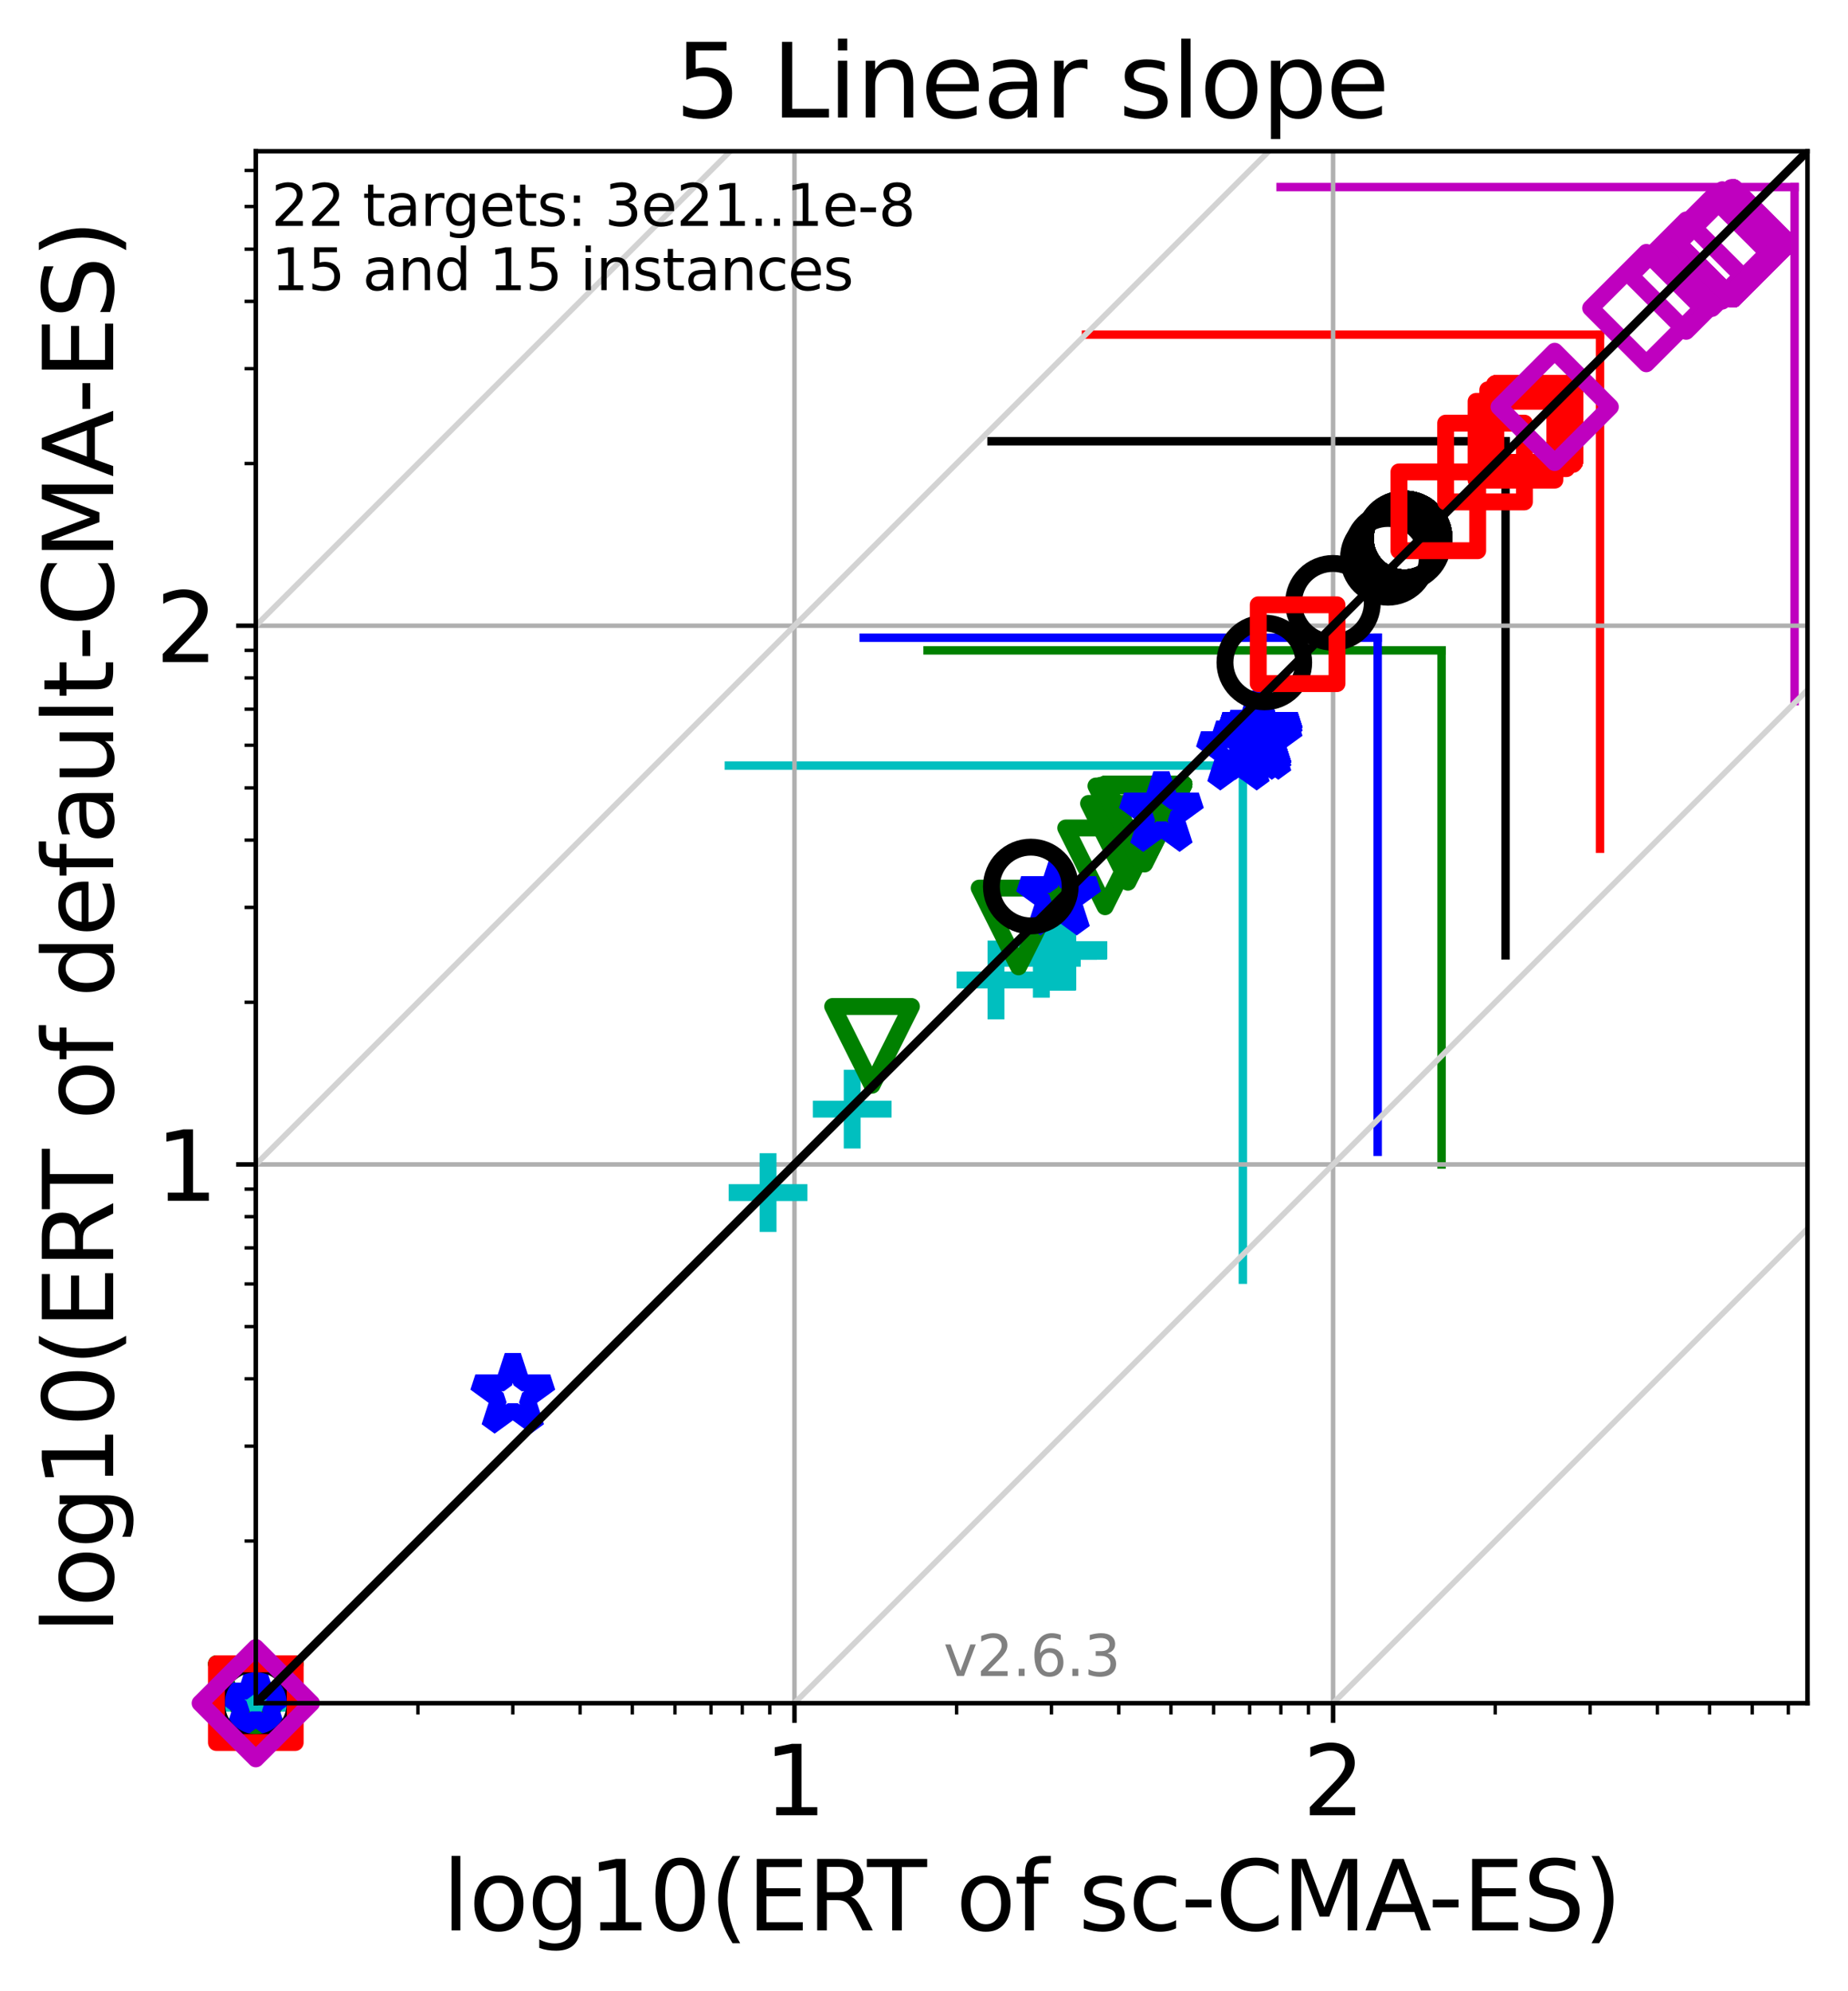 <?xml version="1.0" encoding="utf-8" standalone="no"?>
<!DOCTYPE svg PUBLIC "-//W3C//DTD SVG 1.1//EN"
  "http://www.w3.org/Graphics/SVG/1.1/DTD/svg11.dtd">
<svg xmlns:xlink="http://www.w3.org/1999/xlink" width="328.469pt" height="353.783pt" viewBox="0 0 328.469 353.783" xmlns="http://www.w3.org/2000/svg" version="1.1">
 <defs>
  <style type="text/css">*{stroke-linejoin: round; stroke-linecap: butt}</style>
 </defs>
 <g id="figure_1">
  <g id="patch_1">
   <path d="M 0 353.783 
L 328.469 353.783 
L 328.469 0 
L 0 0 
z
" style="fill: #ffffff"/>
  </g>
  <g id="axes_1">
   <g id="patch_2">
    <path d="M 45.469 302.677 
L 321.269 302.677 
L 321.269 26.877 
L 45.469 26.877 
z
" style="fill: #ffffff"/>
   </g>
   <g id="line2d_1">
    <path d="M 220.912 227.415 
L 220.912 136.056 
" clip-path="url(#p8cc02c3ba6)" style="fill: none; stroke: #00bfbf; stroke-width: 1.5; stroke-linecap: square"/>
   </g>
   <g id="line2d_2">
    <path d="M 129.554 136.056 
L 220.912 136.056 
" clip-path="url(#p8cc02c3ba6)" style="fill: none; stroke: #00bfbf; stroke-width: 1.5; stroke-linecap: square"/>
   </g>
   <g id="line2d_3">
    <path d="M 256.229 206.938 
L 256.229 115.579 
" clip-path="url(#p8cc02c3ba6)" style="fill: none; stroke: #008000; stroke-width: 1.5; stroke-linecap: square"/>
   </g>
   <g id="line2d_4">
    <path d="M 164.871 115.579 
L 256.229 115.579 
" clip-path="url(#p8cc02c3ba6)" style="fill: none; stroke: #008000; stroke-width: 1.5; stroke-linecap: square"/>
   </g>
   <g id="line2d_5">
    <path d="M 244.873 204.69 
L 244.873 113.331 
" clip-path="url(#p8cc02c3ba6)" style="fill: none; stroke: #0000ff; stroke-width: 1.5; stroke-linecap: square"/>
   </g>
   <g id="line2d_6">
    <path d="M 153.515 113.331 
L 244.873 113.331 
" clip-path="url(#p8cc02c3ba6)" style="fill: none; stroke: #0000ff; stroke-width: 1.5; stroke-linecap: square"/>
   </g>
   <g id="line2d_7">
    <path d="M 267.598 169.774 
L 267.598 78.415 
" clip-path="url(#p8cc02c3ba6)" style="fill: none; stroke: #000000; stroke-width: 1.5; stroke-linecap: square"/>
   </g>
   <g id="line2d_8">
    <path d="M 176.24 78.415 
L 267.598 78.415 
" clip-path="url(#p8cc02c3ba6)" style="fill: none; stroke: #000000; stroke-width: 1.5; stroke-linecap: square"/>
   </g>
   <g id="line2d_9">
    <path d="M 284.391 150.826 
L 284.391 59.468 
" clip-path="url(#p8cc02c3ba6)" style="fill: none; stroke: #ff0000; stroke-width: 1.5; stroke-linecap: square"/>
   </g>
   <g id="line2d_10">
    <path d="M 193.032 59.468 
L 284.391 59.468 
" clip-path="url(#p8cc02c3ba6)" style="fill: none; stroke: #ff0000; stroke-width: 1.5; stroke-linecap: square"/>
   </g>
   <g id="line2d_11">
    <path d="M 318.97 124.602 
L 318.97 33.243 
" clip-path="url(#p8cc02c3ba6)" style="fill: none; stroke: #bf00bf; stroke-width: 1.5; stroke-linecap: square"/>
   </g>
   <g id="line2d_12">
    <path d="M 227.612 33.243 
L 318.97 33.243 
" clip-path="url(#p8cc02c3ba6)" style="fill: none; stroke: #bf00bf; stroke-width: 1.5; stroke-linecap: square"/>
   </g>
   <g id="matplotlib.axis_1">
    <g id="xtick_1">
     <g id="line2d_13">
      <path d="M 141.208 302.677 
L 141.208 26.877 
" clip-path="url(#p8cc02c3ba6)" style="fill: none; stroke: #b0b0b0; stroke-width: 0.8; stroke-linecap: square"/>
     </g>
     <g id="line2d_14">
      <defs>
       <path id="m5a63c0bdde" d="M 0 0 
L 0 3.5 
" style="stroke: #000000; stroke-width: 0.8"/>
      </defs>
      <g>
       <use xlink:href="#m5a63c0bdde" x="141.208" y="302.677" style="stroke: #000000; stroke-width: 0.8"/>
      </g>
     </g>
     <g id="text_1">
      <!-- 1 -->
      <g transform="translate(135.8 322.595)scale(0.17 -0.17)">
       <defs>
        <path id="DejaVuSans-31" d="M 794 531 
L 1825 531 
L 1825 4091 
L 703 3866 
L 703 4441 
L 1819 4666 
L 2450 4666 
L 2450 531 
L 3481 531 
L 3481 0 
L 794 0 
L 794 531 
z
" transform="scale(0.016)"/>
       </defs>
       <use xlink:href="#DejaVuSans-31"/>
      </g>
     </g>
    </g>
    <g id="xtick_2">
     <g id="line2d_15">
      <path d="M 236.948 302.677 
L 236.948 26.877 
" clip-path="url(#p8cc02c3ba6)" style="fill: none; stroke: #b0b0b0; stroke-width: 0.8; stroke-linecap: square"/>
     </g>
     <g id="line2d_16">
      <g>
       <use xlink:href="#m5a63c0bdde" x="236.948" y="302.677" style="stroke: #000000; stroke-width: 0.8"/>
      </g>
     </g>
     <g id="text_2">
      <!-- 2 -->
      <g transform="translate(231.54 322.595)scale(0.17 -0.17)">
       <defs>
        <path id="DejaVuSans-32" d="M 1228 531 
L 3431 531 
L 3431 0 
L 469 0 
L 469 531 
Q 828 903 1448 1529 
Q 2069 2156 2228 2338 
Q 2531 2678 2651 2914 
Q 2772 3150 2772 3378 
Q 2772 3750 2511 3984 
Q 2250 4219 1831 4219 
Q 1534 4219 1204 4116 
Q 875 4013 500 3803 
L 500 4441 
Q 881 4594 1212 4672 
Q 1544 4750 1819 4750 
Q 2544 4750 2975 4387 
Q 3406 4025 3406 3419 
Q 3406 3131 3298 2873 
Q 3191 2616 2906 2266 
Q 2828 2175 2409 1742 
Q 1991 1309 1228 531 
z
" transform="scale(0.016)"/>
       </defs>
       <use xlink:href="#DejaVuSans-32"/>
      </g>
     </g>
    </g>
    <g id="xtick_3">
     <g id="line2d_17">
      <defs>
       <path id="m950e159a5c" d="M 0 0 
L 0 2 
" style="stroke: #000000; stroke-width: 0.6"/>
      </defs>
      <g>
       <use xlink:href="#m950e159a5c" x="74.289" y="302.677" style="stroke: #000000; stroke-width: 0.6"/>
      </g>
     </g>
    </g>
    <g id="xtick_4">
     <g id="line2d_18">
      <g>
       <use xlink:href="#m950e159a5c" x="91.148" y="302.677" style="stroke: #000000; stroke-width: 0.6"/>
      </g>
     </g>
    </g>
    <g id="xtick_5">
     <g id="line2d_19">
      <g>
       <use xlink:href="#m950e159a5c" x="103.11" y="302.677" style="stroke: #000000; stroke-width: 0.6"/>
      </g>
     </g>
    </g>
    <g id="xtick_6">
     <g id="line2d_20">
      <g>
       <use xlink:href="#m950e159a5c" x="112.388" y="302.677" style="stroke: #000000; stroke-width: 0.6"/>
      </g>
     </g>
    </g>
    <g id="xtick_7">
     <g id="line2d_21">
      <g>
       <use xlink:href="#m950e159a5c" x="119.969" y="302.677" style="stroke: #000000; stroke-width: 0.6"/>
      </g>
     </g>
    </g>
    <g id="xtick_8">
     <g id="line2d_22">
      <g>
       <use xlink:href="#m950e159a5c" x="126.378" y="302.677" style="stroke: #000000; stroke-width: 0.6"/>
      </g>
     </g>
    </g>
    <g id="xtick_9">
     <g id="line2d_23">
      <g>
       <use xlink:href="#m950e159a5c" x="131.93" y="302.677" style="stroke: #000000; stroke-width: 0.6"/>
      </g>
     </g>
    </g>
    <g id="xtick_10">
     <g id="line2d_24">
      <g>
       <use xlink:href="#m950e159a5c" x="136.828" y="302.677" style="stroke: #000000; stroke-width: 0.6"/>
      </g>
     </g>
    </g>
    <g id="xtick_11">
     <g id="line2d_25">
      <g>
       <use xlink:href="#m950e159a5c" x="170.029" y="302.677" style="stroke: #000000; stroke-width: 0.6"/>
      </g>
     </g>
    </g>
    <g id="xtick_12">
     <g id="line2d_26">
      <g>
       <use xlink:href="#m950e159a5c" x="186.888" y="302.677" style="stroke: #000000; stroke-width: 0.6"/>
      </g>
     </g>
    </g>
    <g id="xtick_13">
     <g id="line2d_27">
      <g>
       <use xlink:href="#m950e159a5c" x="198.849" y="302.677" style="stroke: #000000; stroke-width: 0.6"/>
      </g>
     </g>
    </g>
    <g id="xtick_14">
     <g id="line2d_28">
      <g>
       <use xlink:href="#m950e159a5c" x="208.127" y="302.677" style="stroke: #000000; stroke-width: 0.6"/>
      </g>
     </g>
    </g>
    <g id="xtick_15">
     <g id="line2d_29">
      <g>
       <use xlink:href="#m950e159a5c" x="215.708" y="302.677" style="stroke: #000000; stroke-width: 0.6"/>
      </g>
     </g>
    </g>
    <g id="xtick_16">
     <g id="line2d_30">
      <g>
       <use xlink:href="#m950e159a5c" x="222.117" y="302.677" style="stroke: #000000; stroke-width: 0.6"/>
      </g>
     </g>
    </g>
    <g id="xtick_17">
     <g id="line2d_31">
      <g>
       <use xlink:href="#m950e159a5c" x="227.67" y="302.677" style="stroke: #000000; stroke-width: 0.6"/>
      </g>
     </g>
    </g>
    <g id="xtick_18">
     <g id="line2d_32">
      <g>
       <use xlink:href="#m950e159a5c" x="232.567" y="302.677" style="stroke: #000000; stroke-width: 0.6"/>
      </g>
     </g>
    </g>
    <g id="xtick_19">
     <g id="line2d_33">
      <g>
       <use xlink:href="#m950e159a5c" x="265.768" y="302.677" style="stroke: #000000; stroke-width: 0.6"/>
      </g>
     </g>
    </g>
    <g id="xtick_20">
     <g id="line2d_34">
      <g>
       <use xlink:href="#m950e159a5c" x="282.627" y="302.677" style="stroke: #000000; stroke-width: 0.6"/>
      </g>
     </g>
    </g>
    <g id="xtick_21">
     <g id="line2d_35">
      <g>
       <use xlink:href="#m950e159a5c" x="294.588" y="302.677" style="stroke: #000000; stroke-width: 0.6"/>
      </g>
     </g>
    </g>
    <g id="xtick_22">
     <g id="line2d_36">
      <g>
       <use xlink:href="#m950e159a5c" x="303.867" y="302.677" style="stroke: #000000; stroke-width: 0.6"/>
      </g>
     </g>
    </g>
    <g id="xtick_23">
     <g id="line2d_37">
      <g>
       <use xlink:href="#m950e159a5c" x="311.447" y="302.677" style="stroke: #000000; stroke-width: 0.6"/>
      </g>
     </g>
    </g>
    <g id="xtick_24">
     <g id="line2d_38">
      <g>
       <use xlink:href="#m950e159a5c" x="317.857" y="302.677" style="stroke: #000000; stroke-width: 0.6"/>
      </g>
     </g>
    </g>
    <g id="text_3">
     <!-- log10(ERT of sc-CMA-ES) -->
     <g transform="translate(78.619 343.047)scale(0.17 -0.17)">
      <defs>
       <path id="DejaVuSans-6c" d="M 603 4863 
L 1178 4863 
L 1178 0 
L 603 0 
L 603 4863 
z
" transform="scale(0.016)"/>
       <path id="DejaVuSans-6f" d="M 1959 3097 
Q 1497 3097 1228 2736 
Q 959 2375 959 1747 
Q 959 1119 1226 758 
Q 1494 397 1959 397 
Q 2419 397 2687 759 
Q 2956 1122 2956 1747 
Q 2956 2369 2687 2733 
Q 2419 3097 1959 3097 
z
M 1959 3584 
Q 2709 3584 3137 3096 
Q 3566 2609 3566 1747 
Q 3566 888 3137 398 
Q 2709 -91 1959 -91 
Q 1206 -91 779 398 
Q 353 888 353 1747 
Q 353 2609 779 3096 
Q 1206 3584 1959 3584 
z
" transform="scale(0.016)"/>
       <path id="DejaVuSans-67" d="M 2906 1791 
Q 2906 2416 2648 2759 
Q 2391 3103 1925 3103 
Q 1463 3103 1205 2759 
Q 947 2416 947 1791 
Q 947 1169 1205 825 
Q 1463 481 1925 481 
Q 2391 481 2648 825 
Q 2906 1169 2906 1791 
z
M 3481 434 
Q 3481 -459 3084 -895 
Q 2688 -1331 1869 -1331 
Q 1566 -1331 1297 -1286 
Q 1028 -1241 775 -1147 
L 775 -588 
Q 1028 -725 1275 -790 
Q 1522 -856 1778 -856 
Q 2344 -856 2625 -561 
Q 2906 -266 2906 331 
L 2906 616 
Q 2728 306 2450 153 
Q 2172 0 1784 0 
Q 1141 0 747 490 
Q 353 981 353 1791 
Q 353 2603 747 3093 
Q 1141 3584 1784 3584 
Q 2172 3584 2450 3431 
Q 2728 3278 2906 2969 
L 2906 3500 
L 3481 3500 
L 3481 434 
z
" transform="scale(0.016)"/>
       <path id="DejaVuSans-30" d="M 2034 4250 
Q 1547 4250 1301 3770 
Q 1056 3291 1056 2328 
Q 1056 1369 1301 889 
Q 1547 409 2034 409 
Q 2525 409 2770 889 
Q 3016 1369 3016 2328 
Q 3016 3291 2770 3770 
Q 2525 4250 2034 4250 
z
M 2034 4750 
Q 2819 4750 3233 4129 
Q 3647 3509 3647 2328 
Q 3647 1150 3233 529 
Q 2819 -91 2034 -91 
Q 1250 -91 836 529 
Q 422 1150 422 2328 
Q 422 3509 836 4129 
Q 1250 4750 2034 4750 
z
" transform="scale(0.016)"/>
       <path id="DejaVuSans-28" d="M 1984 4856 
Q 1566 4138 1362 3434 
Q 1159 2731 1159 2009 
Q 1159 1288 1364 580 
Q 1569 -128 1984 -844 
L 1484 -844 
Q 1016 -109 783 600 
Q 550 1309 550 2009 
Q 550 2706 781 3412 
Q 1013 4119 1484 4856 
L 1984 4856 
z
" transform="scale(0.016)"/>
       <path id="DejaVuSans-45" d="M 628 4666 
L 3578 4666 
L 3578 4134 
L 1259 4134 
L 1259 2753 
L 3481 2753 
L 3481 2222 
L 1259 2222 
L 1259 531 
L 3634 531 
L 3634 0 
L 628 0 
L 628 4666 
z
" transform="scale(0.016)"/>
       <path id="DejaVuSans-52" d="M 2841 2188 
Q 3044 2119 3236 1894 
Q 3428 1669 3622 1275 
L 4263 0 
L 3584 0 
L 2988 1197 
Q 2756 1666 2539 1819 
Q 2322 1972 1947 1972 
L 1259 1972 
L 1259 0 
L 628 0 
L 628 4666 
L 2053 4666 
Q 2853 4666 3247 4331 
Q 3641 3997 3641 3322 
Q 3641 2881 3436 2590 
Q 3231 2300 2841 2188 
z
M 1259 4147 
L 1259 2491 
L 2053 2491 
Q 2509 2491 2742 2702 
Q 2975 2913 2975 3322 
Q 2975 3731 2742 3939 
Q 2509 4147 2053 4147 
L 1259 4147 
z
" transform="scale(0.016)"/>
       <path id="DejaVuSans-54" d="M -19 4666 
L 3928 4666 
L 3928 4134 
L 2272 4134 
L 2272 0 
L 1638 0 
L 1638 4134 
L -19 4134 
L -19 4666 
z
" transform="scale(0.016)"/>
       <path id="DejaVuSans-20" transform="scale(0.016)"/>
       <path id="DejaVuSans-66" d="M 2375 4863 
L 2375 4384 
L 1825 4384 
Q 1516 4384 1395 4259 
Q 1275 4134 1275 3809 
L 1275 3500 
L 2222 3500 
L 2222 3053 
L 1275 3053 
L 1275 0 
L 697 0 
L 697 3053 
L 147 3053 
L 147 3500 
L 697 3500 
L 697 3744 
Q 697 4328 969 4595 
Q 1241 4863 1831 4863 
L 2375 4863 
z
" transform="scale(0.016)"/>
       <path id="DejaVuSans-73" d="M 2834 3397 
L 2834 2853 
Q 2591 2978 2328 3040 
Q 2066 3103 1784 3103 
Q 1356 3103 1142 2972 
Q 928 2841 928 2578 
Q 928 2378 1081 2264 
Q 1234 2150 1697 2047 
L 1894 2003 
Q 2506 1872 2764 1633 
Q 3022 1394 3022 966 
Q 3022 478 2636 193 
Q 2250 -91 1575 -91 
Q 1294 -91 989 -36 
Q 684 19 347 128 
L 347 722 
Q 666 556 975 473 
Q 1284 391 1588 391 
Q 1994 391 2212 530 
Q 2431 669 2431 922 
Q 2431 1156 2273 1281 
Q 2116 1406 1581 1522 
L 1381 1569 
Q 847 1681 609 1914 
Q 372 2147 372 2553 
Q 372 3047 722 3315 
Q 1072 3584 1716 3584 
Q 2034 3584 2315 3537 
Q 2597 3491 2834 3397 
z
" transform="scale(0.016)"/>
       <path id="DejaVuSans-63" d="M 3122 3366 
L 3122 2828 
Q 2878 2963 2633 3030 
Q 2388 3097 2138 3097 
Q 1578 3097 1268 2742 
Q 959 2388 959 1747 
Q 959 1106 1268 751 
Q 1578 397 2138 397 
Q 2388 397 2633 464 
Q 2878 531 3122 666 
L 3122 134 
Q 2881 22 2623 -34 
Q 2366 -91 2075 -91 
Q 1284 -91 818 406 
Q 353 903 353 1747 
Q 353 2603 823 3093 
Q 1294 3584 2113 3584 
Q 2378 3584 2631 3529 
Q 2884 3475 3122 3366 
z
" transform="scale(0.016)"/>
       <path id="DejaVuSans-2d" d="M 313 2009 
L 1997 2009 
L 1997 1497 
L 313 1497 
L 313 2009 
z
" transform="scale(0.016)"/>
       <path id="DejaVuSans-43" d="M 4122 4306 
L 4122 3641 
Q 3803 3938 3442 4084 
Q 3081 4231 2675 4231 
Q 1875 4231 1450 3742 
Q 1025 3253 1025 2328 
Q 1025 1406 1450 917 
Q 1875 428 2675 428 
Q 3081 428 3442 575 
Q 3803 722 4122 1019 
L 4122 359 
Q 3791 134 3420 21 
Q 3050 -91 2638 -91 
Q 1578 -91 968 557 
Q 359 1206 359 2328 
Q 359 3453 968 4101 
Q 1578 4750 2638 4750 
Q 3056 4750 3426 4639 
Q 3797 4528 4122 4306 
z
" transform="scale(0.016)"/>
       <path id="DejaVuSans-4d" d="M 628 4666 
L 1569 4666 
L 2759 1491 
L 3956 4666 
L 4897 4666 
L 4897 0 
L 4281 0 
L 4281 4097 
L 3078 897 
L 2444 897 
L 1241 4097 
L 1241 0 
L 628 0 
L 628 4666 
z
" transform="scale(0.016)"/>
       <path id="DejaVuSans-41" d="M 2188 4044 
L 1331 1722 
L 3047 1722 
L 2188 4044 
z
M 1831 4666 
L 2547 4666 
L 4325 0 
L 3669 0 
L 3244 1197 
L 1141 1197 
L 716 0 
L 50 0 
L 1831 4666 
z
" transform="scale(0.016)"/>
       <path id="DejaVuSans-53" d="M 3425 4513 
L 3425 3897 
Q 3066 4069 2747 4153 
Q 2428 4238 2131 4238 
Q 1616 4238 1336 4038 
Q 1056 3838 1056 3469 
Q 1056 3159 1242 3001 
Q 1428 2844 1947 2747 
L 2328 2669 
Q 3034 2534 3370 2195 
Q 3706 1856 3706 1288 
Q 3706 609 3251 259 
Q 2797 -91 1919 -91 
Q 1588 -91 1214 -16 
Q 841 59 441 206 
L 441 856 
Q 825 641 1194 531 
Q 1563 422 1919 422 
Q 2459 422 2753 634 
Q 3047 847 3047 1241 
Q 3047 1584 2836 1778 
Q 2625 1972 2144 2069 
L 1759 2144 
Q 1053 2284 737 2584 
Q 422 2884 422 3419 
Q 422 4038 858 4394 
Q 1294 4750 2059 4750 
Q 2388 4750 2728 4690 
Q 3069 4631 3425 4513 
z
" transform="scale(0.016)"/>
       <path id="DejaVuSans-29" d="M 513 4856 
L 1013 4856 
Q 1481 4119 1714 3412 
Q 1947 2706 1947 2009 
Q 1947 1309 1714 600 
Q 1481 -109 1013 -844 
L 513 -844 
Q 928 -128 1133 580 
Q 1338 1288 1338 2009 
Q 1338 2731 1133 3434 
Q 928 4138 513 4856 
z
" transform="scale(0.016)"/>
      </defs>
      <use xlink:href="#DejaVuSans-6c"/>
      <use xlink:href="#DejaVuSans-6f" x="27.783"/>
      <use xlink:href="#DejaVuSans-67" x="88.965"/>
      <use xlink:href="#DejaVuSans-31" x="152.441"/>
      <use xlink:href="#DejaVuSans-30" x="216.064"/>
      <use xlink:href="#DejaVuSans-28" x="279.688"/>
      <use xlink:href="#DejaVuSans-45" x="318.701"/>
      <use xlink:href="#DejaVuSans-52" x="381.885"/>
      <use xlink:href="#DejaVuSans-54" x="444.117"/>
      <use xlink:href="#DejaVuSans-20" x="505.201"/>
      <use xlink:href="#DejaVuSans-6f" x="536.988"/>
      <use xlink:href="#DejaVuSans-66" x="598.17"/>
      <use xlink:href="#DejaVuSans-20" x="633.375"/>
      <use xlink:href="#DejaVuSans-73" x="665.162"/>
      <use xlink:href="#DejaVuSans-63" x="717.262"/>
      <use xlink:href="#DejaVuSans-2d" x="772.242"/>
      <use xlink:href="#DejaVuSans-43" x="808.326"/>
      <use xlink:href="#DejaVuSans-4d" x="878.15"/>
      <use xlink:href="#DejaVuSans-41" x="964.43"/>
      <use xlink:href="#DejaVuSans-2d" x="1030.588"/>
      <use xlink:href="#DejaVuSans-45" x="1066.672"/>
      <use xlink:href="#DejaVuSans-53" x="1129.855"/>
      <use xlink:href="#DejaVuSans-29" x="1193.332"/>
     </g>
    </g>
   </g>
   <g id="matplotlib.axis_2">
    <g id="ytick_1">
     <g id="line2d_39">
      <path d="M 45.469 206.938 
L 321.269 206.938 
" clip-path="url(#p8cc02c3ba6)" style="fill: none; stroke: #b0b0b0; stroke-width: 0.8; stroke-linecap: square"/>
     </g>
     <g id="line2d_40">
      <defs>
       <path id="m7b41405e67" d="M 0 0 
L -3.5 0 
" style="stroke: #000000; stroke-width: 0.8"/>
      </defs>
      <g>
       <use xlink:href="#m7b41405e67" x="45.469" y="206.938" style="stroke: #000000; stroke-width: 0.8"/>
      </g>
     </g>
     <g id="text_4">
      <!-- 1 -->
      <g transform="translate(27.653 213.397)scale(0.17 -0.17)">
       <use xlink:href="#DejaVuSans-31"/>
      </g>
     </g>
    </g>
    <g id="ytick_2">
     <g id="line2d_41">
      <path d="M 45.469 111.199 
L 321.269 111.199 
" clip-path="url(#p8cc02c3ba6)" style="fill: none; stroke: #b0b0b0; stroke-width: 0.8; stroke-linecap: square"/>
     </g>
     <g id="line2d_42">
      <g>
       <use xlink:href="#m7b41405e67" x="45.469" y="111.199" style="stroke: #000000; stroke-width: 0.8"/>
      </g>
     </g>
     <g id="text_5">
      <!-- 2 -->
      <g transform="translate(27.653 117.657)scale(0.17 -0.17)">
       <use xlink:href="#DejaVuSans-32"/>
      </g>
     </g>
    </g>
    <g id="ytick_3">
     <g id="line2d_43">
      <defs>
       <path id="mc4f64557ea" d="M 0 0 
L -2 0 
" style="stroke: #000000; stroke-width: 0.6"/>
      </defs>
      <g>
       <use xlink:href="#mc4f64557ea" x="45.469" y="273.857" style="stroke: #000000; stroke-width: 0.6"/>
      </g>
     </g>
    </g>
    <g id="ytick_4">
     <g id="line2d_44">
      <g>
       <use xlink:href="#mc4f64557ea" x="45.469" y="256.998" style="stroke: #000000; stroke-width: 0.6"/>
      </g>
     </g>
    </g>
    <g id="ytick_5">
     <g id="line2d_45">
      <g>
       <use xlink:href="#mc4f64557ea" x="45.469" y="245.036" style="stroke: #000000; stroke-width: 0.6"/>
      </g>
     </g>
    </g>
    <g id="ytick_6">
     <g id="line2d_46">
      <g>
       <use xlink:href="#mc4f64557ea" x="45.469" y="235.758" style="stroke: #000000; stroke-width: 0.6"/>
      </g>
     </g>
    </g>
    <g id="ytick_7">
     <g id="line2d_47">
      <g>
       <use xlink:href="#mc4f64557ea" x="45.469" y="228.178" style="stroke: #000000; stroke-width: 0.6"/>
      </g>
     </g>
    </g>
    <g id="ytick_8">
     <g id="line2d_48">
      <g>
       <use xlink:href="#mc4f64557ea" x="45.469" y="221.768" style="stroke: #000000; stroke-width: 0.6"/>
      </g>
     </g>
    </g>
    <g id="ytick_9">
     <g id="line2d_49">
      <g>
       <use xlink:href="#mc4f64557ea" x="45.469" y="216.216" style="stroke: #000000; stroke-width: 0.6"/>
      </g>
     </g>
    </g>
    <g id="ytick_10">
     <g id="line2d_50">
      <g>
       <use xlink:href="#mc4f64557ea" x="45.469" y="211.319" style="stroke: #000000; stroke-width: 0.6"/>
      </g>
     </g>
    </g>
    <g id="ytick_11">
     <g id="line2d_51">
      <g>
       <use xlink:href="#mc4f64557ea" x="45.469" y="178.118" style="stroke: #000000; stroke-width: 0.6"/>
      </g>
     </g>
    </g>
    <g id="ytick_12">
     <g id="line2d_52">
      <g>
       <use xlink:href="#mc4f64557ea" x="45.469" y="161.259" style="stroke: #000000; stroke-width: 0.6"/>
      </g>
     </g>
    </g>
    <g id="ytick_13">
     <g id="line2d_53">
      <g>
       <use xlink:href="#mc4f64557ea" x="45.469" y="149.297" style="stroke: #000000; stroke-width: 0.6"/>
      </g>
     </g>
    </g>
    <g id="ytick_14">
     <g id="line2d_54">
      <g>
       <use xlink:href="#mc4f64557ea" x="45.469" y="140.019" style="stroke: #000000; stroke-width: 0.6"/>
      </g>
     </g>
    </g>
    <g id="ytick_15">
     <g id="line2d_55">
      <g>
       <use xlink:href="#mc4f64557ea" x="45.469" y="132.438" style="stroke: #000000; stroke-width: 0.6"/>
      </g>
     </g>
    </g>
    <g id="ytick_16">
     <g id="line2d_56">
      <g>
       <use xlink:href="#mc4f64557ea" x="45.469" y="126.029" style="stroke: #000000; stroke-width: 0.6"/>
      </g>
     </g>
    </g>
    <g id="ytick_17">
     <g id="line2d_57">
      <g>
       <use xlink:href="#mc4f64557ea" x="45.469" y="120.477" style="stroke: #000000; stroke-width: 0.6"/>
      </g>
     </g>
    </g>
    <g id="ytick_18">
     <g id="line2d_58">
      <g>
       <use xlink:href="#mc4f64557ea" x="45.469" y="115.579" style="stroke: #000000; stroke-width: 0.6"/>
      </g>
     </g>
    </g>
    <g id="ytick_19">
     <g id="line2d_59">
      <g>
       <use xlink:href="#mc4f64557ea" x="45.469" y="82.378" style="stroke: #000000; stroke-width: 0.6"/>
      </g>
     </g>
    </g>
    <g id="ytick_20">
     <g id="line2d_60">
      <g>
       <use xlink:href="#mc4f64557ea" x="45.469" y="65.519" style="stroke: #000000; stroke-width: 0.6"/>
      </g>
     </g>
    </g>
    <g id="ytick_21">
     <g id="line2d_61">
      <g>
       <use xlink:href="#mc4f64557ea" x="45.469" y="53.558" style="stroke: #000000; stroke-width: 0.6"/>
      </g>
     </g>
    </g>
    <g id="ytick_22">
     <g id="line2d_62">
      <g>
       <use xlink:href="#mc4f64557ea" x="45.469" y="44.28" style="stroke: #000000; stroke-width: 0.6"/>
      </g>
     </g>
    </g>
    <g id="ytick_23">
     <g id="line2d_63">
      <g>
       <use xlink:href="#mc4f64557ea" x="45.469" y="36.699" style="stroke: #000000; stroke-width: 0.6"/>
      </g>
     </g>
    </g>
    <g id="ytick_24">
     <g id="line2d_64">
      <g>
       <use xlink:href="#mc4f64557ea" x="45.469" y="30.29" style="stroke: #000000; stroke-width: 0.6"/>
      </g>
     </g>
    </g>
    <g id="text_6">
     <!-- log10(ERT of default-CMA-ES) -->
     <g transform="translate(20.117 290.334)rotate(-90)scale(0.17 -0.17)">
      <defs>
       <path id="DejaVuSans-64" d="M 2906 2969 
L 2906 4863 
L 3481 4863 
L 3481 0 
L 2906 0 
L 2906 525 
Q 2725 213 2448 61 
Q 2172 -91 1784 -91 
Q 1150 -91 751 415 
Q 353 922 353 1747 
Q 353 2572 751 3078 
Q 1150 3584 1784 3584 
Q 2172 3584 2448 3432 
Q 2725 3281 2906 2969 
z
M 947 1747 
Q 947 1113 1208 752 
Q 1469 391 1925 391 
Q 2381 391 2643 752 
Q 2906 1113 2906 1747 
Q 2906 2381 2643 2742 
Q 2381 3103 1925 3103 
Q 1469 3103 1208 2742 
Q 947 2381 947 1747 
z
" transform="scale(0.016)"/>
       <path id="DejaVuSans-65" d="M 3597 1894 
L 3597 1613 
L 953 1613 
Q 991 1019 1311 708 
Q 1631 397 2203 397 
Q 2534 397 2845 478 
Q 3156 559 3463 722 
L 3463 178 
Q 3153 47 2828 -22 
Q 2503 -91 2169 -91 
Q 1331 -91 842 396 
Q 353 884 353 1716 
Q 353 2575 817 3079 
Q 1281 3584 2069 3584 
Q 2775 3584 3186 3129 
Q 3597 2675 3597 1894 
z
M 3022 2063 
Q 3016 2534 2758 2815 
Q 2500 3097 2075 3097 
Q 1594 3097 1305 2825 
Q 1016 2553 972 2059 
L 3022 2063 
z
" transform="scale(0.016)"/>
       <path id="DejaVuSans-61" d="M 2194 1759 
Q 1497 1759 1228 1600 
Q 959 1441 959 1056 
Q 959 750 1161 570 
Q 1363 391 1709 391 
Q 2188 391 2477 730 
Q 2766 1069 2766 1631 
L 2766 1759 
L 2194 1759 
z
M 3341 1997 
L 3341 0 
L 2766 0 
L 2766 531 
Q 2569 213 2275 61 
Q 1981 -91 1556 -91 
Q 1019 -91 701 211 
Q 384 513 384 1019 
Q 384 1609 779 1909 
Q 1175 2209 1959 2209 
L 2766 2209 
L 2766 2266 
Q 2766 2663 2505 2880 
Q 2244 3097 1772 3097 
Q 1472 3097 1187 3025 
Q 903 2953 641 2809 
L 641 3341 
Q 956 3463 1253 3523 
Q 1550 3584 1831 3584 
Q 2591 3584 2966 3190 
Q 3341 2797 3341 1997 
z
" transform="scale(0.016)"/>
       <path id="DejaVuSans-75" d="M 544 1381 
L 544 3500 
L 1119 3500 
L 1119 1403 
Q 1119 906 1312 657 
Q 1506 409 1894 409 
Q 2359 409 2629 706 
Q 2900 1003 2900 1516 
L 2900 3500 
L 3475 3500 
L 3475 0 
L 2900 0 
L 2900 538 
Q 2691 219 2414 64 
Q 2138 -91 1772 -91 
Q 1169 -91 856 284 
Q 544 659 544 1381 
z
M 1991 3584 
L 1991 3584 
z
" transform="scale(0.016)"/>
       <path id="DejaVuSans-74" d="M 1172 4494 
L 1172 3500 
L 2356 3500 
L 2356 3053 
L 1172 3053 
L 1172 1153 
Q 1172 725 1289 603 
Q 1406 481 1766 481 
L 2356 481 
L 2356 0 
L 1766 0 
Q 1100 0 847 248 
Q 594 497 594 1153 
L 594 3053 
L 172 3053 
L 172 3500 
L 594 3500 
L 594 4494 
L 1172 4494 
z
" transform="scale(0.016)"/>
      </defs>
      <use xlink:href="#DejaVuSans-6c"/>
      <use xlink:href="#DejaVuSans-6f" x="27.783"/>
      <use xlink:href="#DejaVuSans-67" x="88.965"/>
      <use xlink:href="#DejaVuSans-31" x="152.441"/>
      <use xlink:href="#DejaVuSans-30" x="216.064"/>
      <use xlink:href="#DejaVuSans-28" x="279.688"/>
      <use xlink:href="#DejaVuSans-45" x="318.701"/>
      <use xlink:href="#DejaVuSans-52" x="381.885"/>
      <use xlink:href="#DejaVuSans-54" x="444.117"/>
      <use xlink:href="#DejaVuSans-20" x="505.201"/>
      <use xlink:href="#DejaVuSans-6f" x="536.988"/>
      <use xlink:href="#DejaVuSans-66" x="598.17"/>
      <use xlink:href="#DejaVuSans-20" x="633.375"/>
      <use xlink:href="#DejaVuSans-64" x="665.162"/>
      <use xlink:href="#DejaVuSans-65" x="728.639"/>
      <use xlink:href="#DejaVuSans-66" x="790.162"/>
      <use xlink:href="#DejaVuSans-61" x="825.367"/>
      <use xlink:href="#DejaVuSans-75" x="886.646"/>
      <use xlink:href="#DejaVuSans-6c" x="950.025"/>
      <use xlink:href="#DejaVuSans-74" x="977.809"/>
      <use xlink:href="#DejaVuSans-2d" x="1017.018"/>
      <use xlink:href="#DejaVuSans-43" x="1053.102"/>
      <use xlink:href="#DejaVuSans-4d" x="1122.926"/>
      <use xlink:href="#DejaVuSans-41" x="1209.205"/>
      <use xlink:href="#DejaVuSans-2d" x="1275.363"/>
      <use xlink:href="#DejaVuSans-45" x="1311.447"/>
      <use xlink:href="#DejaVuSans-53" x="1374.631"/>
      <use xlink:href="#DejaVuSans-29" x="1438.107"/>
     </g>
    </g>
   </g>
   <g id="line2d_65">
    <defs>
     <path id="m596e0239e4" d="M -7 0 
L 7 0 
M 0 7 
L 0 -7 
" style="stroke: #00bfbf; stroke-width: 3"/>
    </defs>
    <g>
     <use xlink:href="#m596e0239e4" x="45.469" y="302.677" style="fill-opacity: 0; stroke: #00bfbf; stroke-width: 3"/>
     <use xlink:href="#m596e0239e4" x="45.469" y="302.677" style="fill-opacity: 0; stroke: #00bfbf; stroke-width: 3"/>
     <use xlink:href="#m596e0239e4" x="136.518" y="211.939" style="fill-opacity: 0; stroke: #00bfbf; stroke-width: 3"/>
     <use xlink:href="#m596e0239e4" x="151.473" y="197.109" style="fill-opacity: 0; stroke: #00bfbf; stroke-width: 3"/>
     <use xlink:href="#m596e0239e4" x="177.028" y="174.155" style="fill-opacity: 0; stroke: #00bfbf; stroke-width: 3"/>
     <use xlink:href="#m596e0239e4" x="185.094" y="170.306" style="fill-opacity: 0; stroke: #00bfbf; stroke-width: 3"/>
     <use xlink:href="#m596e0239e4" x="187.982" y="169.062" style="fill-opacity: 0; stroke: #00bfbf; stroke-width: 3"/>
     <use xlink:href="#m596e0239e4" x="189.744" y="169.062" style="fill-opacity: 0; stroke: #00bfbf; stroke-width: 3"/>
     <use xlink:href="#m596e0239e4" x="189.744" y="168.839" style="fill-opacity: 0; stroke: #00bfbf; stroke-width: 3"/>
     <use xlink:href="#m596e0239e4" x="189.744" y="168.839" style="fill-opacity: 0; stroke: #00bfbf; stroke-width: 3"/>
     <use xlink:href="#m596e0239e4" x="189.744" y="168.839" style="fill-opacity: 0; stroke: #00bfbf; stroke-width: 3"/>
     <use xlink:href="#m596e0239e4" x="189.744" y="168.839" style="fill-opacity: 0; stroke: #00bfbf; stroke-width: 3"/>
     <use xlink:href="#m596e0239e4" x="189.744" y="168.839" style="fill-opacity: 0; stroke: #00bfbf; stroke-width: 3"/>
     <use xlink:href="#m596e0239e4" x="189.744" y="168.839" style="fill-opacity: 0; stroke: #00bfbf; stroke-width: 3"/>
     <use xlink:href="#m596e0239e4" x="189.744" y="168.839" style="fill-opacity: 0; stroke: #00bfbf; stroke-width: 3"/>
     <use xlink:href="#m596e0239e4" x="189.744" y="168.839" style="fill-opacity: 0; stroke: #00bfbf; stroke-width: 3"/>
     <use xlink:href="#m596e0239e4" x="189.744" y="168.839" style="fill-opacity: 0; stroke: #00bfbf; stroke-width: 3"/>
     <use xlink:href="#m596e0239e4" x="189.744" y="168.839" style="fill-opacity: 0; stroke: #00bfbf; stroke-width: 3"/>
     <use xlink:href="#m596e0239e4" x="189.744" y="168.839" style="fill-opacity: 0; stroke: #00bfbf; stroke-width: 3"/>
     <use xlink:href="#m596e0239e4" x="189.744" y="168.839" style="fill-opacity: 0; stroke: #00bfbf; stroke-width: 3"/>
     <use xlink:href="#m596e0239e4" x="189.744" y="168.839" style="fill-opacity: 0; stroke: #00bfbf; stroke-width: 3"/>
     <use xlink:href="#m596e0239e4" x="189.744" y="168.839" style="fill-opacity: 0; stroke: #00bfbf; stroke-width: 3"/>
    </g>
   </g>
   <g id="line2d_66">
    <defs>
     <path id="mfd7ecc411c" d="M -0 7 
L 7 -7 
L -7 -7 
z
" style="stroke: #008000; stroke-width: 3; stroke-linejoin: miter"/>
    </defs>
    <g>
     <use xlink:href="#mfd7ecc411c" x="45.469" y="302.677" style="fill-opacity: 0; stroke: #008000; stroke-width: 3; stroke-linejoin: miter"/>
     <use xlink:href="#mfd7ecc411c" x="45.469" y="302.677" style="fill-opacity: 0; stroke: #008000; stroke-width: 3; stroke-linejoin: miter"/>
     <use xlink:href="#mfd7ecc411c" x="155" y="185.865" style="fill-opacity: 0; stroke: #008000; stroke-width: 3; stroke-linejoin: miter"/>
     <use xlink:href="#mfd7ecc411c" x="181.044" y="164.826" style="fill-opacity: 0; stroke: #008000; stroke-width: 3; stroke-linejoin: miter"/>
     <use xlink:href="#mfd7ecc411c" x="196.424" y="154.142" style="fill-opacity: 0; stroke: #008000; stroke-width: 3; stroke-linejoin: miter"/>
     <use xlink:href="#mfd7ecc411c" x="200.48" y="149.785" style="fill-opacity: 0; stroke: #008000; stroke-width: 3; stroke-linejoin: miter"/>
     <use xlink:href="#mfd7ecc411c" x="201.792" y="146.679" style="fill-opacity: 0; stroke: #008000; stroke-width: 3; stroke-linejoin: miter"/>
     <use xlink:href="#mfd7ecc411c" x="202.686" y="146.549" style="fill-opacity: 0; stroke: #008000; stroke-width: 3; stroke-linejoin: miter"/>
     <use xlink:href="#mfd7ecc411c" x="203.437" y="146.549" style="fill-opacity: 0; stroke: #008000; stroke-width: 3; stroke-linejoin: miter"/>
     <use xlink:href="#mfd7ecc411c" x="203.437" y="146.355" style="fill-opacity: 0; stroke: #008000; stroke-width: 3; stroke-linejoin: miter"/>
     <use xlink:href="#mfd7ecc411c" x="203.437" y="146.355" style="fill-opacity: 0; stroke: #008000; stroke-width: 3; stroke-linejoin: miter"/>
     <use xlink:href="#mfd7ecc411c" x="203.437" y="146.355" style="fill-opacity: 0; stroke: #008000; stroke-width: 3; stroke-linejoin: miter"/>
     <use xlink:href="#mfd7ecc411c" x="203.437" y="146.355" style="fill-opacity: 0; stroke: #008000; stroke-width: 3; stroke-linejoin: miter"/>
     <use xlink:href="#mfd7ecc411c" x="203.437" y="146.355" style="fill-opacity: 0; stroke: #008000; stroke-width: 3; stroke-linejoin: miter"/>
     <use xlink:href="#mfd7ecc411c" x="203.437" y="146.355" style="fill-opacity: 0; stroke: #008000; stroke-width: 3; stroke-linejoin: miter"/>
     <use xlink:href="#mfd7ecc411c" x="203.437" y="146.355" style="fill-opacity: 0; stroke: #008000; stroke-width: 3; stroke-linejoin: miter"/>
     <use xlink:href="#mfd7ecc411c" x="203.437" y="146.355" style="fill-opacity: 0; stroke: #008000; stroke-width: 3; stroke-linejoin: miter"/>
     <use xlink:href="#mfd7ecc411c" x="203.437" y="146.355" style="fill-opacity: 0; stroke: #008000; stroke-width: 3; stroke-linejoin: miter"/>
     <use xlink:href="#mfd7ecc411c" x="203.437" y="146.355" style="fill-opacity: 0; stroke: #008000; stroke-width: 3; stroke-linejoin: miter"/>
     <use xlink:href="#mfd7ecc411c" x="203.437" y="146.355" style="fill-opacity: 0; stroke: #008000; stroke-width: 3; stroke-linejoin: miter"/>
     <use xlink:href="#mfd7ecc411c" x="203.437" y="146.355" style="fill-opacity: 0; stroke: #008000; stroke-width: 3; stroke-linejoin: miter"/>
     <use xlink:href="#mfd7ecc411c" x="203.437" y="146.355" style="fill-opacity: 0; stroke: #008000; stroke-width: 3; stroke-linejoin: miter"/>
    </g>
   </g>
   <g id="line2d_67">
    <defs>
     <path id="ma6474d156b" d="M 0 -7 
L -1.572 -2.163 
L -6.657 -2.163 
L -2.543 0.826 
L -4.114 5.663 
L -0 2.674 
L 4.114 5.663 
L 2.543 0.826 
L 6.657 -2.163 
L 1.572 -2.163 
z
" style="stroke: #0000ff; stroke-width: 3; stroke-linejoin: bevel"/>
    </defs>
    <g>
     <use xlink:href="#ma6474d156b" x="45.469" y="302.677" style="fill-opacity: 0; stroke: #0000ff; stroke-width: 3; stroke-linejoin: bevel"/>
     <use xlink:href="#ma6474d156b" x="91.148" y="247.905" style="fill-opacity: 0; stroke: #0000ff; stroke-width: 3; stroke-linejoin: bevel"/>
     <use xlink:href="#ma6474d156b" x="188.161" y="159.362" style="fill-opacity: 0; stroke: #0000ff; stroke-width: 3; stroke-linejoin: bevel"/>
     <use xlink:href="#ma6474d156b" x="206.43" y="144.523" style="fill-opacity: 0; stroke: #0000ff; stroke-width: 3; stroke-linejoin: bevel"/>
     <use xlink:href="#ma6474d156b" x="220.13" y="133.61" style="fill-opacity: 0; stroke: #0000ff; stroke-width: 3; stroke-linejoin: bevel"/>
     <use xlink:href="#ma6474d156b" x="222.824" y="131.706" style="fill-opacity: 0; stroke: #0000ff; stroke-width: 3; stroke-linejoin: bevel"/>
     <use xlink:href="#ma6474d156b" x="223.976" y="131.706" style="fill-opacity: 0; stroke: #0000ff; stroke-width: 3; stroke-linejoin: bevel"/>
     <use xlink:href="#ma6474d156b" x="223.976" y="130.807" style="fill-opacity: 0; stroke: #0000ff; stroke-width: 3; stroke-linejoin: bevel"/>
     <use xlink:href="#ma6474d156b" x="223.976" y="130.807" style="fill-opacity: 0; stroke: #0000ff; stroke-width: 3; stroke-linejoin: bevel"/>
     <use xlink:href="#ma6474d156b" x="223.976" y="130.234" style="fill-opacity: 0; stroke: #0000ff; stroke-width: 3; stroke-linejoin: bevel"/>
     <use xlink:href="#ma6474d156b" x="223.976" y="130.234" style="fill-opacity: 0; stroke: #0000ff; stroke-width: 3; stroke-linejoin: bevel"/>
     <use xlink:href="#ma6474d156b" x="223.976" y="130.234" style="fill-opacity: 0; stroke: #0000ff; stroke-width: 3; stroke-linejoin: bevel"/>
     <use xlink:href="#ma6474d156b" x="223.976" y="130.234" style="fill-opacity: 0; stroke: #0000ff; stroke-width: 3; stroke-linejoin: bevel"/>
     <use xlink:href="#ma6474d156b" x="223.976" y="130.234" style="fill-opacity: 0; stroke: #0000ff; stroke-width: 3; stroke-linejoin: bevel"/>
     <use xlink:href="#ma6474d156b" x="223.976" y="130.234" style="fill-opacity: 0; stroke: #0000ff; stroke-width: 3; stroke-linejoin: bevel"/>
     <use xlink:href="#ma6474d156b" x="223.976" y="130.234" style="fill-opacity: 0; stroke: #0000ff; stroke-width: 3; stroke-linejoin: bevel"/>
     <use xlink:href="#ma6474d156b" x="223.976" y="130.234" style="fill-opacity: 0; stroke: #0000ff; stroke-width: 3; stroke-linejoin: bevel"/>
     <use xlink:href="#ma6474d156b" x="223.976" y="130.234" style="fill-opacity: 0; stroke: #0000ff; stroke-width: 3; stroke-linejoin: bevel"/>
     <use xlink:href="#ma6474d156b" x="223.976" y="130.234" style="fill-opacity: 0; stroke: #0000ff; stroke-width: 3; stroke-linejoin: bevel"/>
     <use xlink:href="#ma6474d156b" x="223.976" y="130.234" style="fill-opacity: 0; stroke: #0000ff; stroke-width: 3; stroke-linejoin: bevel"/>
     <use xlink:href="#ma6474d156b" x="223.976" y="130.234" style="fill-opacity: 0; stroke: #0000ff; stroke-width: 3; stroke-linejoin: bevel"/>
     <use xlink:href="#ma6474d156b" x="223.976" y="130.234" style="fill-opacity: 0; stroke: #0000ff; stroke-width: 3; stroke-linejoin: bevel"/>
    </g>
   </g>
   <g id="line2d_68">
    <defs>
     <path id="m812ac617e8" d="M 0 7 
C 1.856 7 3.637 6.262 4.95 4.95 
C 6.262 3.637 7 1.856 7 0 
C 7 -1.856 6.262 -3.637 4.95 -4.95 
C 3.637 -6.262 1.856 -7 0 -7 
C -1.856 -7 -3.637 -6.262 -4.95 -4.95 
C -6.262 -3.637 -7 -1.856 -7 0 
C -7 1.856 -6.262 3.637 -4.95 4.95 
C -3.637 6.262 -1.856 7 0 7 
z
" style="stroke: #000000; stroke-width: 3"/>
    </defs>
    <g>
     <use xlink:href="#m812ac617e8" x="45.469" y="302.677" style="fill-opacity: 0; stroke: #000000; stroke-width: 3"/>
     <use xlink:href="#m812ac617e8" x="183.219" y="157.549" style="fill-opacity: 0; stroke: #000000; stroke-width: 3"/>
     <use xlink:href="#m812ac617e8" x="224.727" y="117.728" style="fill-opacity: 0; stroke: #000000; stroke-width: 3"/>
     <use xlink:href="#m812ac617e8" x="236.92" y="107.135" style="fill-opacity: 0; stroke: #000000; stroke-width: 3"/>
     <use xlink:href="#m812ac617e8" x="246.689" y="99.133" style="fill-opacity: 0; stroke: #000000; stroke-width: 3"/>
     <use xlink:href="#m812ac617e8" x="247.363" y="97.948" style="fill-opacity: 0; stroke: #000000; stroke-width: 3"/>
     <use xlink:href="#m812ac617e8" x="248.992" y="96.775" style="fill-opacity: 0; stroke: #000000; stroke-width: 3"/>
     <use xlink:href="#m812ac617e8" x="249.426" y="96.463" style="fill-opacity: 0; stroke: #000000; stroke-width: 3"/>
     <use xlink:href="#m812ac617e8" x="249.487" y="95.692" style="fill-opacity: 0; stroke: #000000; stroke-width: 3"/>
     <use xlink:href="#m812ac617e8" x="249.487" y="95.692" style="fill-opacity: 0; stroke: #000000; stroke-width: 3"/>
     <use xlink:href="#m812ac617e8" x="249.671" y="95.692" style="fill-opacity: 0; stroke: #000000; stroke-width: 3"/>
     <use xlink:href="#m812ac617e8" x="249.671" y="95.692" style="fill-opacity: 0; stroke: #000000; stroke-width: 3"/>
     <use xlink:href="#m812ac617e8" x="249.671" y="95.692" style="fill-opacity: 0; stroke: #000000; stroke-width: 3"/>
     <use xlink:href="#m812ac617e8" x="249.671" y="95.692" style="fill-opacity: 0; stroke: #000000; stroke-width: 3"/>
     <use xlink:href="#m812ac617e8" x="249.671" y="95.692" style="fill-opacity: 0; stroke: #000000; stroke-width: 3"/>
     <use xlink:href="#m812ac617e8" x="249.671" y="95.692" style="fill-opacity: 0; stroke: #000000; stroke-width: 3"/>
     <use xlink:href="#m812ac617e8" x="249.671" y="95.692" style="fill-opacity: 0; stroke: #000000; stroke-width: 3"/>
     <use xlink:href="#m812ac617e8" x="249.671" y="95.692" style="fill-opacity: 0; stroke: #000000; stroke-width: 3"/>
     <use xlink:href="#m812ac617e8" x="249.671" y="95.692" style="fill-opacity: 0; stroke: #000000; stroke-width: 3"/>
     <use xlink:href="#m812ac617e8" x="249.671" y="95.692" style="fill-opacity: 0; stroke: #000000; stroke-width: 3"/>
     <use xlink:href="#m812ac617e8" x="249.671" y="95.692" style="fill-opacity: 0; stroke: #000000; stroke-width: 3"/>
     <use xlink:href="#m812ac617e8" x="249.671" y="95.692" style="fill-opacity: 0; stroke: #000000; stroke-width: 3"/>
    </g>
   </g>
   <g id="line2d_69">
    <defs>
     <path id="mb854283bec" d="M -7 7 
L 7 7 
L 7 -7 
L -7 -7 
z
" style="stroke: #ff0000; stroke-width: 3; stroke-linejoin: miter"/>
    </defs>
    <g>
     <use xlink:href="#mb854283bec" x="45.469" y="302.677" style="fill-opacity: 0; stroke: #ff0000; stroke-width: 3; stroke-linejoin: miter"/>
     <use xlink:href="#mb854283bec" x="230.644" y="114.485" style="fill-opacity: 0; stroke: #ff0000; stroke-width: 3; stroke-linejoin: miter"/>
     <use xlink:href="#mb854283bec" x="255.65" y="90.867" style="fill-opacity: 0; stroke: #ff0000; stroke-width: 3; stroke-linejoin: miter"/>
     <use xlink:href="#mb854283bec" x="263.955" y="82.198" style="fill-opacity: 0; stroke: #ff0000; stroke-width: 3; stroke-linejoin: miter"/>
     <use xlink:href="#mb854283bec" x="269.364" y="78.327" style="fill-opacity: 0; stroke: #ff0000; stroke-width: 3; stroke-linejoin: miter"/>
     <use xlink:href="#mb854283bec" x="271.434" y="76.279" style="fill-opacity: 0; stroke: #ff0000; stroke-width: 3; stroke-linejoin: miter"/>
     <use xlink:href="#mb854283bec" x="272.65" y="75.52" style="fill-opacity: 0; stroke: #ff0000; stroke-width: 3; stroke-linejoin: miter"/>
     <use xlink:href="#mb854283bec" x="272.65" y="75.25" style="fill-opacity: 0; stroke: #ff0000; stroke-width: 3; stroke-linejoin: miter"/>
     <use xlink:href="#mb854283bec" x="272.837" y="75.18" style="fill-opacity: 0; stroke: #ff0000; stroke-width: 3; stroke-linejoin: miter"/>
     <use xlink:href="#mb854283bec" x="272.837" y="75.18" style="fill-opacity: 0; stroke: #ff0000; stroke-width: 3; stroke-linejoin: miter"/>
     <use xlink:href="#mb854283bec" x="272.837" y="75.18" style="fill-opacity: 0; stroke: #ff0000; stroke-width: 3; stroke-linejoin: miter"/>
     <use xlink:href="#mb854283bec" x="272.837" y="75.18" style="fill-opacity: 0; stroke: #ff0000; stroke-width: 3; stroke-linejoin: miter"/>
     <use xlink:href="#mb854283bec" x="272.837" y="75.18" style="fill-opacity: 0; stroke: #ff0000; stroke-width: 3; stroke-linejoin: miter"/>
     <use xlink:href="#mb854283bec" x="272.837" y="75.18" style="fill-opacity: 0; stroke: #ff0000; stroke-width: 3; stroke-linejoin: miter"/>
     <use xlink:href="#mb854283bec" x="272.837" y="75.18" style="fill-opacity: 0; stroke: #ff0000; stroke-width: 3; stroke-linejoin: miter"/>
     <use xlink:href="#mb854283bec" x="272.837" y="75.18" style="fill-opacity: 0; stroke: #ff0000; stroke-width: 3; stroke-linejoin: miter"/>
     <use xlink:href="#mb854283bec" x="272.837" y="75.18" style="fill-opacity: 0; stroke: #ff0000; stroke-width: 3; stroke-linejoin: miter"/>
     <use xlink:href="#mb854283bec" x="272.837" y="75.18" style="fill-opacity: 0; stroke: #ff0000; stroke-width: 3; stroke-linejoin: miter"/>
     <use xlink:href="#mb854283bec" x="272.837" y="75.18" style="fill-opacity: 0; stroke: #ff0000; stroke-width: 3; stroke-linejoin: miter"/>
     <use xlink:href="#mb854283bec" x="272.837" y="75.18" style="fill-opacity: 0; stroke: #ff0000; stroke-width: 3; stroke-linejoin: miter"/>
     <use xlink:href="#mb854283bec" x="272.837" y="75.18" style="fill-opacity: 0; stroke: #ff0000; stroke-width: 3; stroke-linejoin: miter"/>
     <use xlink:href="#mb854283bec" x="272.837" y="75.18" style="fill-opacity: 0; stroke: #ff0000; stroke-width: 3; stroke-linejoin: miter"/>
    </g>
   </g>
   <g id="line2d_70">
    <defs>
     <path id="m900543841c" d="M -0 9.899 
L 9.899 0 
L 0 -9.899 
L -9.899 -0 
z
" style="stroke: #bf00bf; stroke-width: 3; stroke-linejoin: miter"/>
    </defs>
    <g>
     <use xlink:href="#m900543841c" x="45.469" y="302.677" style="fill-opacity: 0; stroke: #bf00bf; stroke-width: 3; stroke-linejoin: miter"/>
     <use xlink:href="#m900543841c" x="276.334" y="72.309" style="fill-opacity: 0; stroke: #bf00bf; stroke-width: 3; stroke-linejoin: miter"/>
     <use xlink:href="#m900543841c" x="292.623" y="54.753" style="fill-opacity: 0; stroke: #bf00bf; stroke-width: 3; stroke-linejoin: miter"/>
     <use xlink:href="#m900543841c" x="299.707" y="48.988" style="fill-opacity: 0; stroke: #bf00bf; stroke-width: 3; stroke-linejoin: miter"/>
     <use xlink:href="#m900543841c" x="304.313" y="44.917" style="fill-opacity: 0; stroke: #bf00bf; stroke-width: 3; stroke-linejoin: miter"/>
     <use xlink:href="#m900543841c" x="306.127" y="43.614" style="fill-opacity: 0; stroke: #bf00bf; stroke-width: 3; stroke-linejoin: miter"/>
     <use xlink:href="#m900543841c" x="307.693" y="43.261" style="fill-opacity: 0; stroke: #bf00bf; stroke-width: 3; stroke-linejoin: miter"/>
     <use xlink:href="#m900543841c" x="307.693" y="43.261" style="fill-opacity: 0; stroke: #bf00bf; stroke-width: 3; stroke-linejoin: miter"/>
     <use xlink:href="#m900543841c" x="308.136" y="43.261" style="fill-opacity: 0; stroke: #bf00bf; stroke-width: 3; stroke-linejoin: miter"/>
     <use xlink:href="#m900543841c" x="308.136" y="43.261" style="fill-opacity: 0; stroke: #bf00bf; stroke-width: 3; stroke-linejoin: miter"/>
     <use xlink:href="#m900543841c" x="308.136" y="43.261" style="fill-opacity: 0; stroke: #bf00bf; stroke-width: 3; stroke-linejoin: miter"/>
     <use xlink:href="#m900543841c" x="308.136" y="43.261" style="fill-opacity: 0; stroke: #bf00bf; stroke-width: 3; stroke-linejoin: miter"/>
     <use xlink:href="#m900543841c" x="308.136" y="43.261" style="fill-opacity: 0; stroke: #bf00bf; stroke-width: 3; stroke-linejoin: miter"/>
     <use xlink:href="#m900543841c" x="308.136" y="43.261" style="fill-opacity: 0; stroke: #bf00bf; stroke-width: 3; stroke-linejoin: miter"/>
     <use xlink:href="#m900543841c" x="308.136" y="43.261" style="fill-opacity: 0; stroke: #bf00bf; stroke-width: 3; stroke-linejoin: miter"/>
     <use xlink:href="#m900543841c" x="308.136" y="43.261" style="fill-opacity: 0; stroke: #bf00bf; stroke-width: 3; stroke-linejoin: miter"/>
     <use xlink:href="#m900543841c" x="308.136" y="43.261" style="fill-opacity: 0; stroke: #bf00bf; stroke-width: 3; stroke-linejoin: miter"/>
     <use xlink:href="#m900543841c" x="308.136" y="43.261" style="fill-opacity: 0; stroke: #bf00bf; stroke-width: 3; stroke-linejoin: miter"/>
     <use xlink:href="#m900543841c" x="308.136" y="43.261" style="fill-opacity: 0; stroke: #bf00bf; stroke-width: 3; stroke-linejoin: miter"/>
     <use xlink:href="#m900543841c" x="308.136" y="43.261" style="fill-opacity: 0; stroke: #bf00bf; stroke-width: 3; stroke-linejoin: miter"/>
     <use xlink:href="#m900543841c" x="308.136" y="43.261" style="fill-opacity: 0; stroke: #bf00bf; stroke-width: 3; stroke-linejoin: miter"/>
     <use xlink:href="#m900543841c" x="308.136" y="43.261" style="fill-opacity: 0; stroke: #bf00bf; stroke-width: 3; stroke-linejoin: miter"/>
    </g>
   </g>
   <g id="line2d_71">
    <path d="M 45.469 302.677 
L 321.269 26.877 
" clip-path="url(#p8cc02c3ba6)" style="fill: none; stroke: #000000; stroke-width: 1.5; stroke-linecap: square"/>
   </g>
   <g id="line2d_72">
    <path d="M 141.208 302.677 
L 329.469 114.416 
" clip-path="url(#p8cc02c3ba6)" style="fill: none; stroke: #d3d3d3; stroke-linecap: square"/>
   </g>
   <g id="line2d_73">
    <path d="M 236.948 302.677 
L 329.469 210.156 
" clip-path="url(#p8cc02c3ba6)" style="fill: none; stroke: #d3d3d3; stroke-linecap: square"/>
   </g>
   <g id="line2d_74">
    <path d="M 45.469 206.938 
L 253.407 -1 
" clip-path="url(#p8cc02c3ba6)" style="fill: none; stroke: #d3d3d3; stroke-linecap: square"/>
   </g>
   <g id="line2d_75">
    <path d="M 45.469 111.199 
L 157.668 -1 
" clip-path="url(#p8cc02c3ba6)" style="fill: none; stroke: #d3d3d3; stroke-linecap: square"/>
   </g>
   <g id="patch_3">
    <path d="M 45.469 302.677 
L 45.469 26.877 
" style="fill: none; stroke: #000000; stroke-width: 0.8; stroke-linejoin: miter; stroke-linecap: square"/>
   </g>
   <g id="patch_4">
    <path d="M 321.269 302.677 
L 321.269 26.877 
" style="fill: none; stroke: #000000; stroke-width: 0.8; stroke-linejoin: miter; stroke-linecap: square"/>
   </g>
   <g id="patch_5">
    <path d="M 45.469 302.677 
L 321.269 302.677 
" style="fill: none; stroke: #000000; stroke-width: 0.8; stroke-linejoin: miter; stroke-linecap: square"/>
   </g>
   <g id="patch_6">
    <path d="M 45.469 26.877 
L 321.269 26.877 
" style="fill: none; stroke: #000000; stroke-width: 0.8; stroke-linejoin: miter; stroke-linecap: square"/>
   </g>
   <g id="text_7">
    <!-- 22 targets: 3e21..1e-8 -->
    <g transform="translate(48.227 40.144)scale(0.102 -0.102)">
     <defs>
      <path id="DejaVuSans-72" d="M 2631 2963 
Q 2534 3019 2420 3045 
Q 2306 3072 2169 3072 
Q 1681 3072 1420 2755 
Q 1159 2438 1159 1844 
L 1159 0 
L 581 0 
L 581 3500 
L 1159 3500 
L 1159 2956 
Q 1341 3275 1631 3429 
Q 1922 3584 2338 3584 
Q 2397 3584 2469 3576 
Q 2541 3569 2628 3553 
L 2631 2963 
z
" transform="scale(0.016)"/>
      <path id="DejaVuSans-3a" d="M 750 794 
L 1409 794 
L 1409 0 
L 750 0 
L 750 794 
z
M 750 3309 
L 1409 3309 
L 1409 2516 
L 750 2516 
L 750 3309 
z
" transform="scale(0.016)"/>
      <path id="DejaVuSans-33" d="M 2597 2516 
Q 3050 2419 3304 2112 
Q 3559 1806 3559 1356 
Q 3559 666 3084 287 
Q 2609 -91 1734 -91 
Q 1441 -91 1130 -33 
Q 819 25 488 141 
L 488 750 
Q 750 597 1062 519 
Q 1375 441 1716 441 
Q 2309 441 2620 675 
Q 2931 909 2931 1356 
Q 2931 1769 2642 2001 
Q 2353 2234 1838 2234 
L 1294 2234 
L 1294 2753 
L 1863 2753 
Q 2328 2753 2575 2939 
Q 2822 3125 2822 3475 
Q 2822 3834 2567 4026 
Q 2313 4219 1838 4219 
Q 1578 4219 1281 4162 
Q 984 4106 628 3988 
L 628 4550 
Q 988 4650 1302 4700 
Q 1616 4750 1894 4750 
Q 2613 4750 3031 4423 
Q 3450 4097 3450 3541 
Q 3450 3153 3228 2886 
Q 3006 2619 2597 2516 
z
" transform="scale(0.016)"/>
      <path id="DejaVuSans-2e" d="M 684 794 
L 1344 794 
L 1344 0 
L 684 0 
L 684 794 
z
" transform="scale(0.016)"/>
      <path id="DejaVuSans-38" d="M 2034 2216 
Q 1584 2216 1326 1975 
Q 1069 1734 1069 1313 
Q 1069 891 1326 650 
Q 1584 409 2034 409 
Q 2484 409 2743 651 
Q 3003 894 3003 1313 
Q 3003 1734 2745 1975 
Q 2488 2216 2034 2216 
z
M 1403 2484 
Q 997 2584 770 2862 
Q 544 3141 544 3541 
Q 544 4100 942 4425 
Q 1341 4750 2034 4750 
Q 2731 4750 3128 4425 
Q 3525 4100 3525 3541 
Q 3525 3141 3298 2862 
Q 3072 2584 2669 2484 
Q 3125 2378 3379 2068 
Q 3634 1759 3634 1313 
Q 3634 634 3220 271 
Q 2806 -91 2034 -91 
Q 1263 -91 848 271 
Q 434 634 434 1313 
Q 434 1759 690 2068 
Q 947 2378 1403 2484 
z
M 1172 3481 
Q 1172 3119 1398 2916 
Q 1625 2713 2034 2713 
Q 2441 2713 2670 2916 
Q 2900 3119 2900 3481 
Q 2900 3844 2670 4047 
Q 2441 4250 2034 4250 
Q 1625 4250 1398 4047 
Q 1172 3844 1172 3481 
z
" transform="scale(0.016)"/>
     </defs>
     <use xlink:href="#DejaVuSans-32"/>
     <use xlink:href="#DejaVuSans-32" x="63.623"/>
     <use xlink:href="#DejaVuSans-20" x="127.246"/>
     <use xlink:href="#DejaVuSans-74" x="159.033"/>
     <use xlink:href="#DejaVuSans-61" x="198.242"/>
     <use xlink:href="#DejaVuSans-72" x="259.521"/>
     <use xlink:href="#DejaVuSans-67" x="298.885"/>
     <use xlink:href="#DejaVuSans-65" x="362.361"/>
     <use xlink:href="#DejaVuSans-74" x="423.885"/>
     <use xlink:href="#DejaVuSans-73" x="463.094"/>
     <use xlink:href="#DejaVuSans-3a" x="515.193"/>
     <use xlink:href="#DejaVuSans-20" x="548.885"/>
     <use xlink:href="#DejaVuSans-33" x="580.672"/>
     <use xlink:href="#DejaVuSans-65" x="644.295"/>
     <use xlink:href="#DejaVuSans-32" x="705.818"/>
     <use xlink:href="#DejaVuSans-31" x="769.441"/>
     <use xlink:href="#DejaVuSans-2e" x="833.064"/>
     <use xlink:href="#DejaVuSans-2e" x="864.852"/>
     <use xlink:href="#DejaVuSans-31" x="896.639"/>
     <use xlink:href="#DejaVuSans-65" x="960.262"/>
     <use xlink:href="#DejaVuSans-2d" x="1021.785"/>
     <use xlink:href="#DejaVuSans-38" x="1057.869"/>
    </g>
    <!-- 15 and 15 instances -->
    <g transform="translate(48.227 51.565)scale(0.102 -0.102)">
     <defs>
      <path id="DejaVuSans-35" d="M 691 4666 
L 3169 4666 
L 3169 4134 
L 1269 4134 
L 1269 2991 
Q 1406 3038 1543 3061 
Q 1681 3084 1819 3084 
Q 2600 3084 3056 2656 
Q 3513 2228 3513 1497 
Q 3513 744 3044 326 
Q 2575 -91 1722 -91 
Q 1428 -91 1123 -41 
Q 819 9 494 109 
L 494 744 
Q 775 591 1075 516 
Q 1375 441 1709 441 
Q 2250 441 2565 725 
Q 2881 1009 2881 1497 
Q 2881 1984 2565 2268 
Q 2250 2553 1709 2553 
Q 1456 2553 1204 2497 
Q 953 2441 691 2322 
L 691 4666 
z
" transform="scale(0.016)"/>
      <path id="DejaVuSans-6e" d="M 3513 2113 
L 3513 0 
L 2938 0 
L 2938 2094 
Q 2938 2591 2744 2837 
Q 2550 3084 2163 3084 
Q 1697 3084 1428 2787 
Q 1159 2491 1159 1978 
L 1159 0 
L 581 0 
L 581 3500 
L 1159 3500 
L 1159 2956 
Q 1366 3272 1645 3428 
Q 1925 3584 2291 3584 
Q 2894 3584 3203 3211 
Q 3513 2838 3513 2113 
z
" transform="scale(0.016)"/>
      <path id="DejaVuSans-69" d="M 603 3500 
L 1178 3500 
L 1178 0 
L 603 0 
L 603 3500 
z
M 603 4863 
L 1178 4863 
L 1178 4134 
L 603 4134 
L 603 4863 
z
" transform="scale(0.016)"/>
     </defs>
     <use xlink:href="#DejaVuSans-31"/>
     <use xlink:href="#DejaVuSans-35" x="63.623"/>
     <use xlink:href="#DejaVuSans-20" x="127.246"/>
     <use xlink:href="#DejaVuSans-61" x="159.033"/>
     <use xlink:href="#DejaVuSans-6e" x="220.312"/>
     <use xlink:href="#DejaVuSans-64" x="283.691"/>
     <use xlink:href="#DejaVuSans-20" x="347.168"/>
     <use xlink:href="#DejaVuSans-31" x="378.955"/>
     <use xlink:href="#DejaVuSans-35" x="442.578"/>
     <use xlink:href="#DejaVuSans-20" x="506.201"/>
     <use xlink:href="#DejaVuSans-69" x="537.988"/>
     <use xlink:href="#DejaVuSans-6e" x="565.771"/>
     <use xlink:href="#DejaVuSans-73" x="629.15"/>
     <use xlink:href="#DejaVuSans-74" x="681.25"/>
     <use xlink:href="#DejaVuSans-61" x="720.459"/>
     <use xlink:href="#DejaVuSans-6e" x="781.738"/>
     <use xlink:href="#DejaVuSans-63" x="845.117"/>
     <use xlink:href="#DejaVuSans-65" x="900.098"/>
     <use xlink:href="#DejaVuSans-73" x="961.621"/>
    </g>
   </g>
   <g id="text_8">
    <!-- v2.6.3 -->
    <g style="fill: #808080" transform="translate(167.688 297.839)scale(0.1 -0.1)">
     <defs>
      <path id="DejaVuSans-76" d="M 191 3500 
L 800 3500 
L 1894 563 
L 2988 3500 
L 3597 3500 
L 2284 0 
L 1503 0 
L 191 3500 
z
" transform="scale(0.016)"/>
      <path id="DejaVuSans-36" d="M 2113 2584 
Q 1688 2584 1439 2293 
Q 1191 2003 1191 1497 
Q 1191 994 1439 701 
Q 1688 409 2113 409 
Q 2538 409 2786 701 
Q 3034 994 3034 1497 
Q 3034 2003 2786 2293 
Q 2538 2584 2113 2584 
z
M 3366 4563 
L 3366 3988 
Q 3128 4100 2886 4159 
Q 2644 4219 2406 4219 
Q 1781 4219 1451 3797 
Q 1122 3375 1075 2522 
Q 1259 2794 1537 2939 
Q 1816 3084 2150 3084 
Q 2853 3084 3261 2657 
Q 3669 2231 3669 1497 
Q 3669 778 3244 343 
Q 2819 -91 2113 -91 
Q 1303 -91 875 529 
Q 447 1150 447 2328 
Q 447 3434 972 4092 
Q 1497 4750 2381 4750 
Q 2619 4750 2861 4703 
Q 3103 4656 3366 4563 
z
" transform="scale(0.016)"/>
     </defs>
     <use xlink:href="#DejaVuSans-76"/>
     <use xlink:href="#DejaVuSans-32" x="59.18"/>
     <use xlink:href="#DejaVuSans-2e" x="122.803"/>
     <use xlink:href="#DejaVuSans-36" x="154.59"/>
     <use xlink:href="#DejaVuSans-2e" x="218.213"/>
     <use xlink:href="#DejaVuSans-33" x="250"/>
    </g>
   </g>
   <g id="text_9">
    <!-- 5 Linear slope -->
    <g transform="translate(120.003 20.877)scale(0.18 -0.18)">
     <defs>
      <path id="DejaVuSans-4c" d="M 628 4666 
L 1259 4666 
L 1259 531 
L 3531 531 
L 3531 0 
L 628 0 
L 628 4666 
z
" transform="scale(0.016)"/>
      <path id="DejaVuSans-70" d="M 1159 525 
L 1159 -1331 
L 581 -1331 
L 581 3500 
L 1159 3500 
L 1159 2969 
Q 1341 3281 1617 3432 
Q 1894 3584 2278 3584 
Q 2916 3584 3314 3078 
Q 3713 2572 3713 1747 
Q 3713 922 3314 415 
Q 2916 -91 2278 -91 
Q 1894 -91 1617 61 
Q 1341 213 1159 525 
z
M 3116 1747 
Q 3116 2381 2855 2742 
Q 2594 3103 2138 3103 
Q 1681 3103 1420 2742 
Q 1159 2381 1159 1747 
Q 1159 1113 1420 752 
Q 1681 391 2138 391 
Q 2594 391 2855 752 
Q 3116 1113 3116 1747 
z
" transform="scale(0.016)"/>
     </defs>
     <use xlink:href="#DejaVuSans-35"/>
     <use xlink:href="#DejaVuSans-20" x="63.623"/>
     <use xlink:href="#DejaVuSans-4c" x="95.41"/>
     <use xlink:href="#DejaVuSans-69" x="151.123"/>
     <use xlink:href="#DejaVuSans-6e" x="178.906"/>
     <use xlink:href="#DejaVuSans-65" x="242.285"/>
     <use xlink:href="#DejaVuSans-61" x="303.809"/>
     <use xlink:href="#DejaVuSans-72" x="365.088"/>
     <use xlink:href="#DejaVuSans-20" x="406.201"/>
     <use xlink:href="#DejaVuSans-73" x="437.988"/>
     <use xlink:href="#DejaVuSans-6c" x="490.088"/>
     <use xlink:href="#DejaVuSans-6f" x="517.871"/>
     <use xlink:href="#DejaVuSans-70" x="579.053"/>
     <use xlink:href="#DejaVuSans-65" x="642.529"/>
    </g>
   </g>
  </g>
 </g>
 <defs>
  <clipPath id="p8cc02c3ba6">
   <rect x="45.469" y="26.877" width="275.8" height="275.8"/>
  </clipPath>
 </defs>
</svg>
